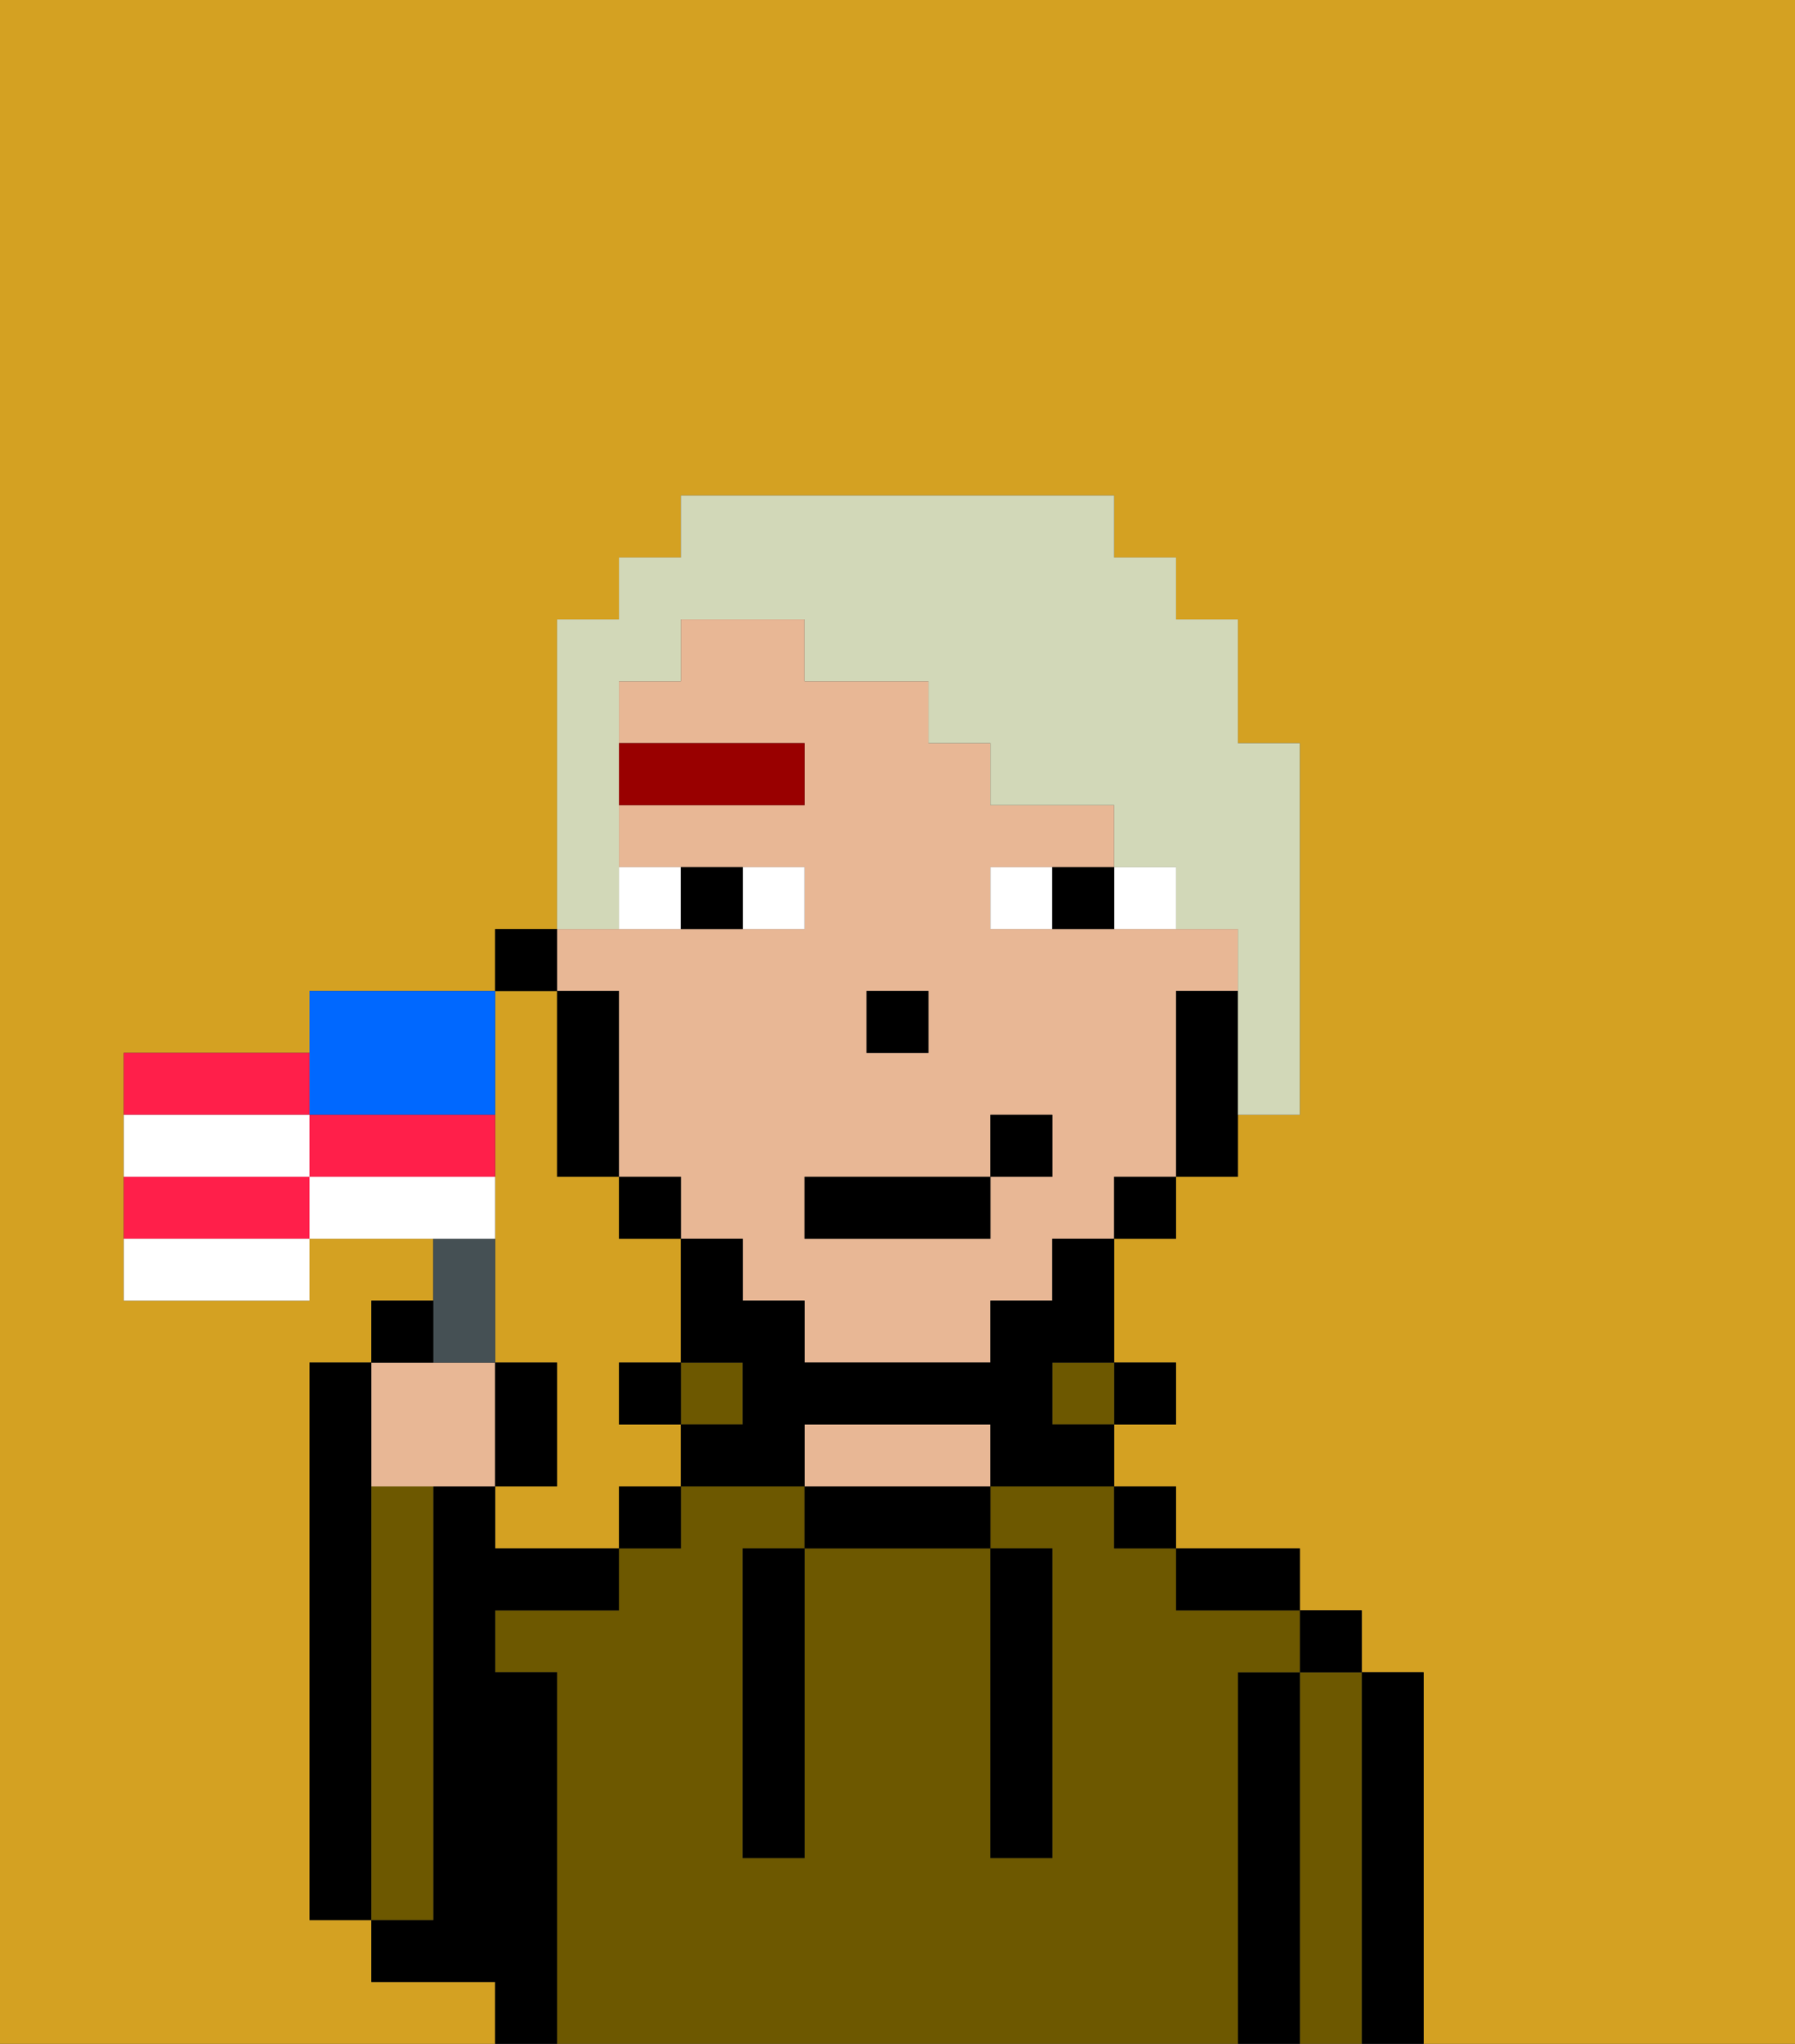 <svg xmlns="http://www.w3.org/2000/svg" viewBox="0 0 29 33"><rect x="0" y="0" width="29" height="33" fill="#333333" stroke="none"/><defs><style>polygon,rect,path{shape-rendering:crispedges;}.ra66-1{fill:#d4a122;}.ra66-2{fill:#000000;}.ra66-3{fill:#6d5800;}.ra66-4{fill:#e8b795;}.ra66-5{fill:#ffffff;}.ra66-6{fill:#990000;}.ra66-7{fill:#d2d8b8;}.ra66-8{fill:#455054;}.ra66-9{fill:#ff1f4a;}.ra66-10{fill:#ffffff;}.ra66-11{fill:#0068ff;}</style></defs><path class="ra66-1" d="M0,33H8V32H6V31H5V22H6V21H7V20H5v1H2V17H5V16H8V15H9V10h1V9h1V8h7V9h1v1h1v2h1v6H20v1H19v1H18v2h1v1H18v1h1v1h2v1h1v1h1v6h6V0H0Z"/><path class="ra66-1" d="M8,19v3H9v2H8v1h2V24h1V23H10V22h1V20H10V19H9V16H8v3Z"/><path class="ra66-2" d="M6,24V22H5v9H6V24Z"/><path class="ra66-2" d="M23,27H22v6h1V27Z"/><path class="ra66-3" d="M22,27H21v6h1V27Z"/><rect class="ra66-2" x="21" y="26" width="1" height="1"/><path class="ra66-2" d="M21,27H20v6h1V27Z"/><path class="ra66-3" d="M20,27h1V26H19V25H18V24H16v1h1v5H16V25H13v5H12V25h1V24H11v1H10v1H8v1H9v6H20V27Z"/><path class="ra66-2" d="M20,26h1V25H19v1Z"/><rect class="ra66-2" x="18" y="24" width="1" height="1"/><rect class="ra66-2" x="18" y="22" width="1" height="1"/><rect class="ra66-3" x="17" y="22" width="1" height="1"/><path class="ra66-2" d="M13,24v1h3V24H13Z"/><path class="ra66-4" d="M15,23H13v1h3V23Z"/><rect class="ra66-3" x="11" y="22" width="1" height="1"/><rect class="ra66-2" x="10" y="24" width="1" height="1"/><rect class="ra66-2" x="10" y="22" width="1" height="1"/><path class="ra66-2" d="M9,27H8V26h2V25H8V24H7v7H6v1H8v1H9V27Z"/><path class="ra66-3" d="M7,30V24H6v7H7Z"/><path class="ra66-2" d="M12,26v4h1V25H12Z"/><path class="ra66-2" d="M16,30h1V25H16v5Z"/><path class="ra66-4" d="M10,16v3h1v1h1v1h1v1h3V21h1V20h1V19h1V16h1V15H16V14h2V13H16V12H15V11H13V10H11v1H10v1h3v1H10v1h3v1H9v1Zm4,0h1v1H14Zm-1,3h3V18h1v1H16v1H13Z"/><path class="ra66-2" d="M19,16v3h1V16Z"/><rect class="ra66-2" x="18" y="19" width="1" height="1"/><path class="ra66-2" d="M17,21H16v1H13V21H12V20H11v2h1v1H11v1h2V23h3v1h2V23H17V22h1V20H17Z"/><rect class="ra66-2" x="10" y="19" width="1" height="1"/><path class="ra66-2" d="M10,16H9v3h1V16Z"/><rect class="ra66-2" x="8" y="15" width="1" height="1"/><rect class="ra66-2" x="14" y="16" width="1" height="1"/><path class="ra66-5" d="M13,15V14H12v1Z"/><path class="ra66-5" d="M11,15V14H10v1Z"/><path class="ra66-5" d="M18,14v1h1V14Z"/><path class="ra66-5" d="M16,14v1h1V14Z"/><path class="ra66-2" d="M12,15V14H11v1Z"/><path class="ra66-2" d="M17,14v1h1V14Z"/><rect class="ra66-6" x="10" y="12" width="3" height="1"/><rect class="ra66-2" x="13" y="19" width="3" height="1"/><rect class="ra66-2" x="16" y="18" width="1" height="1"/><path class="ra66-7" d="M10,14V11h1V10h2v1h2v1h1v1h2v1h1v1h1v3h1V12H20V10H19V9H18V8H11V9H10v1H9v5h1Z"/><path class="ra66-4" d="M7,24H8V22H6v2Z"/><path class="ra66-8" d="M8,22V20H7v2Z"/><path class="ra66-9" d="M5,17H2v1H5Z"/><path class="ra66-9" d="M2,19v1H5V19Z"/><path class="ra66-10" d="M2,21H5V20H2Z"/><path class="ra66-11" d="M6,18H8V16H5v2Z"/><path class="ra66-10" d="M5,18H2v1H5Z"/><path class="ra66-9" d="M7,18H5v1H8V18Z"/><path class="ra66-10" d="M8,19H5v1H8Z"/><path class="ra66-2" d="M7,21H6v1H7Z"/><path class="ra66-2" d="M9,22H8v2H9Z"/></svg>